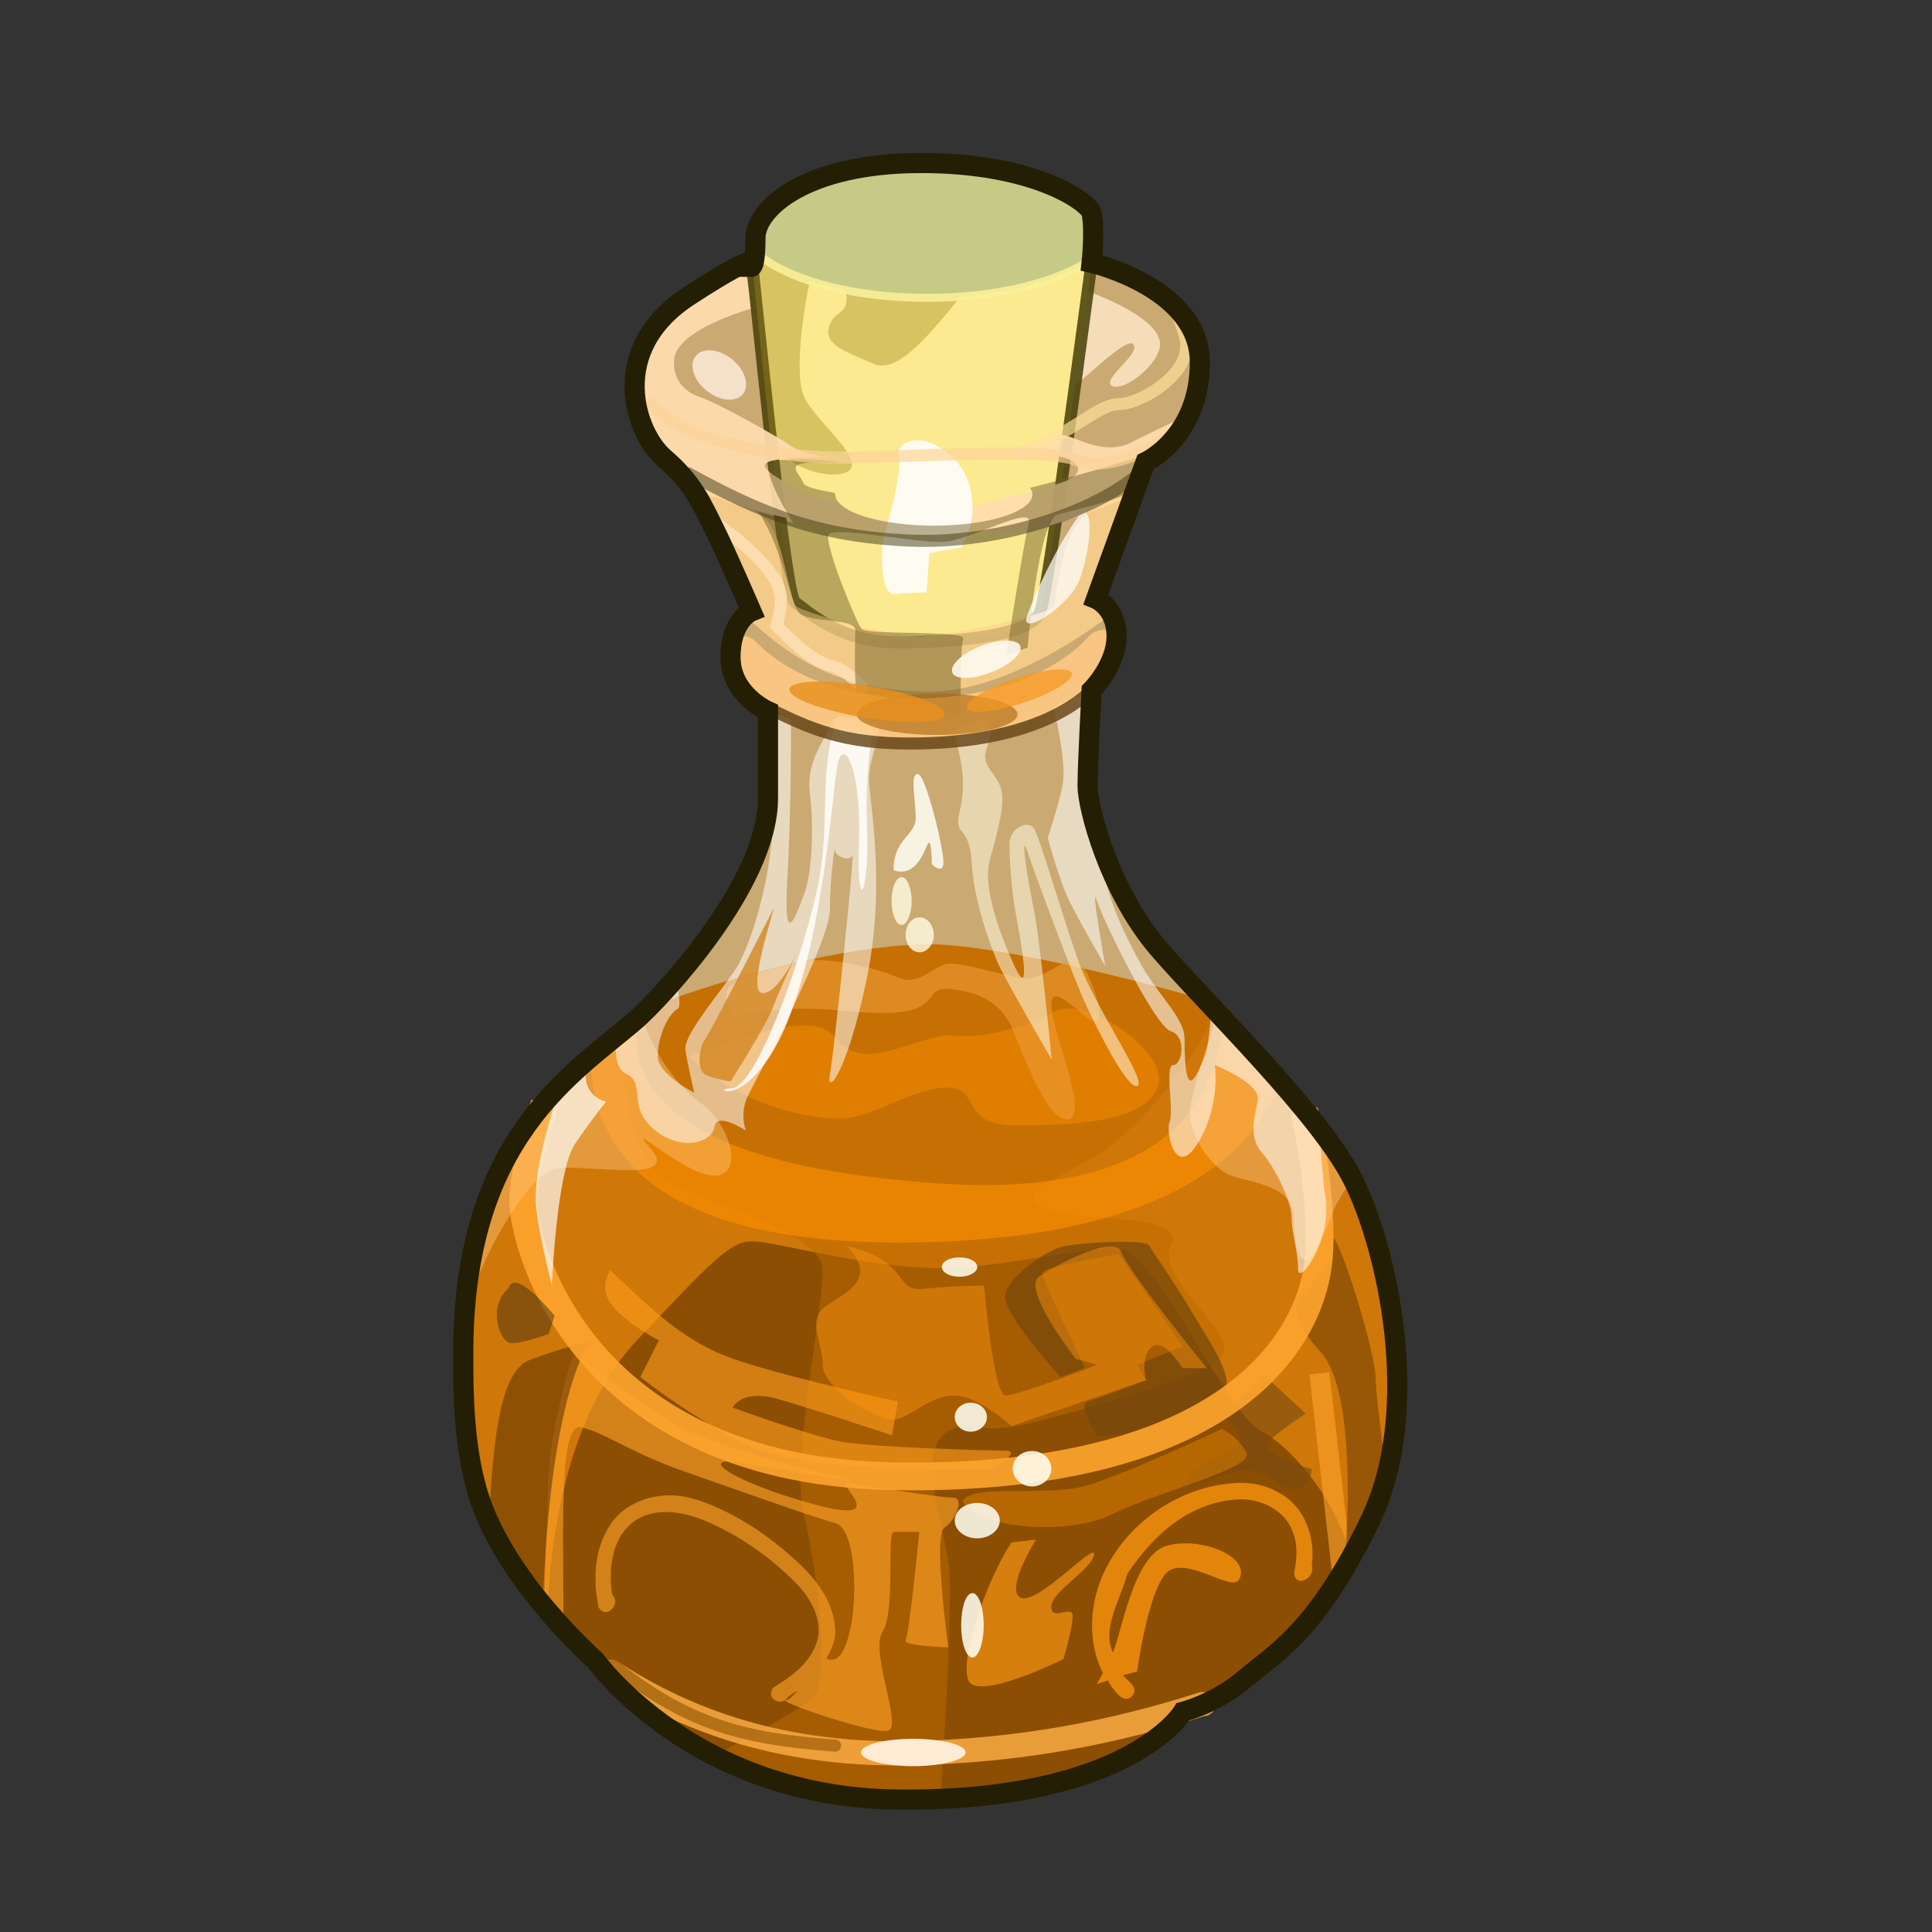 <?xml version="1.0" encoding="UTF-8" standalone="no"?>
<!DOCTYPE svg PUBLIC "-//W3C//DTD SVG 1.0//EN" "http://www.w3.org/TR/2001/REC-SVG-20010904/DTD/svg10.dtd">
<svg xmlns:svg="http://www.w3.org/2000/svg" xmlns="http://www.w3.org/2000/svg" version="1.0" width="100%" height="100%" viewBox="0 0 48 48" id="_orange01">
<rect x="0" y="0" width="48" height="48" fill="#333333" stroke="none"/>
<defs id="defs2385"/>
<g id="orange01" style="display:inline">
<path d="M 11.51,33.76 C 11.46,28.23 14.3,26.65 15.83,25.31 C 16.37,24.83 19.08,22 19.08,19.83 C 19.08,17.67 19.08,17.67 19.08,17.67 C 19.08,17.67 18.15,17.26 18.15,16.33 C 18.15,15.4 18.67,15.19 18.67,15.19 C 18.67,15.19 18.05,13.75 17.74,13.13 C 17.43,12.51 17.22,12 16.5,11.38 C 15.78,10.76 15.06,8.69 17.12,7.35 C 19.18,6.01 18.67,6.63 18.67,6.63 C 18.67,6.63 18.77,6.63 18.77,5.91 C 18.77,5.19 20.01,4.05 22.89,4.05 C 25.78,4.05 27.08,5.06 27.12,5.29 C 27.21,5.74 27.12,6.53 27.12,6.53 C 27.12,6.53 29.81,7.15 29.81,9 C 29.81,10.86 28.46,11.48 28.46,11.48 L 27.23,14.88 C 27.23,14.88 27.74,15.09 27.74,15.81 C 27.74,16.53 27.12,17.15 27.12,17.15 C 27.12,17.15 27.02,19.01 27.02,19.53 C 27.02,20.04 27.54,22.1 28.77,23.55 C 30.01,24.99 32.8,27.67 33.62,29.32 C 34.45,30.97 35.38,35 34.04,37.78 C 32.69,40.57 31.66,41.08 30.94,41.7 C 30.22,42.32 29.39,42.53 29.39,42.53 C 29.39,42.53 28.06,44.76 22.33,44.71 C 17.22,44.67 14.7,40.95 14.7,40.95 C 14.7,40.95 12.27,38.2 11.86,37.06 C 11.44,35.93 11.51,34.59 11.51,33.76 z" id="p2517" style="fill:#cba972;fill-opacity:1;fill-rule:evenodd;stroke:none;display:inline"/>
<path d="M 23.09,23.46 C 21.56,23.46 18.86,23.99 16.12,25.03 C 16.03,25.11 15.89,25.26 15.84,25.31 C 14.31,26.64 11.45,28.21 11.5,33.75 C 11.5,34.57 11.46,35.92 11.87,37.06 C 12.28,38.19 14.71,40.93 14.71,40.93 C 14.71,40.93 17.23,44.67 22.34,44.71 C 28.07,44.76 29.4,42.53 29.4,42.53 C 29.4,42.53 30.21,42.33 30.93,41.71 C 31.65,41.09 32.69,40.56 34.03,37.78 C 35.37,34.99 34.45,30.99 33.62,29.34 C 32.98,28.06 31.29,26.3 29.93,24.84 C 27.14,24.04 24.34,23.46 23.09,23.46 z" id="p3293" style="fill:#cf7400;fill-opacity:0.93;fill-rule:evenodd;stroke:none"/>
<path d="M 18.68,30.84 C 18.12,30.84 17.63,31.4 15.87,33.25 C 14.56,34.62 13.81,36.82 13.62,39.65 C 14.16,40.31 14.71,40.93 14.71,40.93 C 14.71,40.93 17.23,44.67 22.34,44.71 C 28.07,44.76 29.4,42.53 29.4,42.53 C 29.4,42.53 30.21,42.33 30.93,41.71 C 31.56,41.17 32.45,40.69 33.56,38.71 C 33.22,37.21 31.99,35.88 31.34,35.56 C 30.54,35.16 28.77,31.33 27.96,31.09 C 27.16,30.85 24.84,31.58 23,31.5 C 21.15,31.41 19.24,30.84 18.68,30.84 z" id="p3295" style="fill:#7d4600;fill-opacity:0.81;fill-rule:evenodd;stroke:none"/>
<path d="M 23.09,23.46 C 21.56,23.46 18.86,23.99 16.12,25.03 C 16.01,25.13 15.9,25.25 15.84,25.31 C 15.75,25.38 15.62,25.48 15.53,25.56 C 15.4,27.28 15.71,29.05 16.84,29.5 C 18.68,30.22 20.35,30.77 20.43,31.5 C 20.51,32.22 19.64,36.31 19.96,37.59 C 20.28,38.87 20.6,41.42 20.28,42.06 C 20.1,42.4 18.81,43 17.84,43.59 C 17.99,43.67 18.15,43.73 18.31,43.81 C 18.46,43.88 18.61,43.96 18.78,44.03 C 18.79,44.03 18.8,44.02 18.81,44.03 C 19.09,44.14 19.4,44.25 19.71,44.34 C 19.72,44.34 19.74,44.34 19.75,44.34 C 19.92,44.39 20.12,44.42 20.31,44.46 C 20.39,44.48 20.47,44.51 20.56,44.53 C 20.59,44.53 20.62,44.52 20.65,44.53 C 20.88,44.57 21.1,44.63 21.34,44.65 C 21.66,44.69 21.99,44.71 22.34,44.71 C 22.71,44.72 23.04,44.7 23.37,44.68 C 23.47,43.04 23.69,39.54 23.56,38.78 C 23.4,37.81 22.76,35.96 23.56,35.56 C 24.36,35.16 24.05,35.74 25.65,35.34 C 27.25,34.94 29.97,34.21 30.37,33.65 C 30.77,33.09 28.69,31.81 29.09,30.93 C 29.49,30.05 26.59,30.44 25.87,29.96 C 25.15,29.48 26.86,29.18 27.9,28.21 C 28.56,27.61 29.56,26.54 30.21,25.15 C 30.11,25.04 30.04,24.95 29.93,24.84 C 27.14,24.04 24.34,23.46 23.09,23.46 z" id="p3297" style="fill:#be6b00;fill-opacity:0.51;fill-rule:evenodd;stroke:none"/>
<path d="M 15.15,31.55 C 16.22,32.54 16.98,33.37 18.42,33.83 C 19.87,34.29 22.31,34.82 22.31,34.82 L 22.16,35.66 C 22.16,35.66 20.1,34.97 19.26,34.74 C 18.42,34.52 18.2,34.97 18.2,34.97 C 18.2,34.97 20.1,35.66 20.86,35.81 C 21.62,35.96 24.52,36.04 24.97,36.04 C 25.43,36.04 24.67,36.5 24.67,36.5 C 24.67,36.5 19.87,36.65 18.35,35.81 C 16.83,34.97 15.91,34.21 15.91,34.21 L 16.37,33.3 C 16.37,33.3 15.61,32.92 15.23,32.46 C 14.85,32 15.15,31.62 15.15,31.55 z" id="p3429" style="fill:#ff9d1d;fill-opacity:0.61;fill-rule:evenodd;stroke:none;display:inline"/>
<path d="M 15.18,41.53 C 16.8,42.59 19.14,43.61 22.53,43.56 C 25.4,43.51 27.77,43.01 29.87,42.34 C 29.88,42.34 29.89,42.34 29.9,42.34" id="p3328" style="fill:none;fill-opacity:0.62;fill-rule:evenodd;stroke:#ffaf47;stroke-width:0.60;stroke-linecap:round;stroke-linejoin:miter;stroke-miterlimit:4;stroke-dasharray:none;stroke-opacity:0.81;display:inline"/>
<path d="M 14.25,33.62 C 14.25,33.62 13.67,35.37 13.62,36.84 C 13.59,37.72 13.56,38.53 13.53,39.56 C 13.76,39.85 13.81,39.87 14,40.09 C 13.99,37.64 13.91,35.37 14.43,35.46 C 14.95,35.56 15.65,36.07 16.84,36.5 C 18.03,36.92 20.22,37.7 20.75,37.84 C 21.27,37.98 21.31,39.69 21.12,40.5 C 20.95,41.24 20.74,41.28 20.53,41.21 C 20.63,41.02 20.74,40.82 20.75,40.59 C 20.77,39.85 20.27,39.21 19.75,38.75 C 19.08,38.14 18.31,37.62 17.46,37.31 C 17.35,37.27 17.24,37.24 17.12,37.21 C 16.41,37.03 15.56,37.26 15.15,37.9 C 14.76,38.5 14.73,39.25 14.87,39.93 C 15.05,40.26 15.45,39.85 15.21,39.62 C 15.11,38.97 15.2,38.18 15.78,37.78 C 16.34,37.41 17.08,37.58 17.65,37.84 C 18.47,38.21 19.22,38.75 19.84,39.4 C 20.18,39.77 20.47,40.32 20.28,40.84 C 20.09,41.35 19.65,41.66 19.21,41.93 C 19.04,42.16 19.3,42.35 19.5,42.25 C 19.53,42.22 19.56,42.2 19.59,42.15 C 19.66,42.1 19.73,42.05 19.81,42 C 19.7,42.13 19.6,42.25 19.5,42.25 C 19.61,42.38 21.71,43.08 22.06,43 C 22.44,42.9 21.6,41.05 21.93,40.53 C 22.26,40 22.02,38.06 22.21,38.06 C 22.4,38.06 22.84,38.06 22.84,38.06 C 22.84,38.06 22.59,40.6 22.5,40.75 C 22.4,40.89 23.56,40.93 23.56,40.93 C 23.56,40.93 23.18,38.15 23.46,37.96 C 23.75,37.77 23.97,37.21 23.68,37.21 C 23.4,37.21 21.56,36.93 21.09,36.84 C 20.61,36.74 22.3,37.94 20.21,37.37 C 18.12,36.8 17.15,36.09 18.62,36.37 C 20.09,36.65 21.18,36.78 21.18,36.78 C 21.18,36.78 17.62,35.97 16.62,35.31 C 15.62,34.64 14.25,33.62 14.25,33.62 z" id="p3330" style="fill:#ffa127;fill-opacity:0.62;fill-rule:evenodd;stroke:none;display:inline"/>
<path d="M 14.65,33.34 C 14.65,33.34 14.12,33.43 13.18,33.78 C 12.42,34.05 12.27,35.73 12.15,37.62 C 12.49,38.2 12.99,38.87 13.5,39.5 C 13.72,34.5 14.65,33.34 14.65,33.34 z" id="p3332" style="fill:#593200;fill-opacity:0.55;fill-rule:evenodd;stroke:none;display:inline"/>
<path d="M 30.84,36.84 C 29.44,36.86 28.08,37.74 27.46,39 C 27.07,39.78 27,40.77 27.4,41.56 C 27.32,41.72 27.25,41.84 27.25,41.84 L 27.53,41.75 C 27.55,41.78 27.56,41.83 27.59,41.87 C 27.71,42.02 27.9,42.34 28.12,42.15 C 28.31,41.93 28.04,41.79 27.9,41.62 L 28.25,41.53 C 28.25,41.53 28.52,39.54 28.98,39.08 C 29.44,38.62 30.59,39.56 30.78,39.25 C 31.11,38.68 29.83,38.17 29,38.4 C 28.16,38.63 27.88,40.52 27.65,41.06 C 27.37,40.45 27.83,39.76 28.01,39.1 C 28.68,38.09 29.59,37.31 30.78,37.25 C 31.32,37.23 31.93,37.52 32.12,38.06 C 32.25,38.39 32.22,38.75 32.15,39.09 C 32.2,39.47 32.69,39.2 32.59,38.9 C 32.69,38.21 32.42,37.43 31.78,37.09 C 31.49,36.92 31.17,36.84 30.84,36.84 z" id="p3334" style="fill:#ff960e;fill-opacity:0.76;fill-rule:evenodd;stroke:none;display:inline"/>
<path d="M 17.12,26.25 C 18.49,27.53 20.12,27.79 20.89,27.79 C 21.66,27.79 22.68,27.02 23.54,27.02 C 24.4,27.02 23.8,27.96 25.25,27.96 C 26.71,27.96 28.42,27.87 28.76,27.02 C 29.11,26.16 26.97,24.71 26.2,25.13 C 25.42,25.56 24.31,25.82 23.71,25.73 C 23.11,25.65 22,26.33 21.31,26.16 C 20.63,25.99 20.89,25.48 19.95,25.48 C 19,25.48 17.21,26.25 17.12,26.25 z" id="p3336" style="fill:#ff9000;fill-opacity:0.45;fill-rule:evenodd;stroke:none;display:inline"/>
<path d="M 15.84,25.31 C 15.51,25.59 15.09,25.9 14.68,26.25 C 14.69,28.58 16.26,30.87 22.34,30.87 C 28.34,30.87 31.13,28.98 31.78,26.84 C 31.33,26.33 30.86,25.86 30.4,25.37 C 30.19,27.41 28.92,29.79 23.28,29.4 C 16.7,28.94 15.59,26.98 15.84,25.31 z" id="p3338" style="fill:#ff9000;fill-opacity:0.62;fill-rule:evenodd;stroke:none;display:inline"/>
<path d="M 33.34,39.03 L 32.78,34.12" id="p3340" style="fill:none;fill-rule:evenodd;stroke:#ffa32c;stroke-width:0.5;stroke-linecap:butt;stroke-linejoin:miter;stroke-miterlimit:4;stroke-dasharray:none;stroke-opacity:0.62;display:inline"/>
<path d="M 27.26,35.66 C 27.26,35.66 26.73,34.9 27.03,34.82 C 27.33,34.74 28.48,34.29 28.48,34.29 L 28.25,33.91 L 29.39,33.45 L 27.79,31.16 C 27.79,31.16 25.89,31.47 25.89,31.62 C 25.89,31.77 26.95,33.98 26.95,33.98 L 26.34,34.21 C 26.34,34.21 24.97,32.69 24.97,32.23 C 24.97,31.77 25.89,31.16 26.27,31.01 C 26.65,30.86 28.48,30.78 28.55,30.94 C 28.63,31.09 29.32,32.08 29.62,32.61 C 29.92,33.14 30.76,34.29 30.38,34.59 C 30,34.9 28.02,35.81 27.26,35.66 z" id="p3431" style="fill:#74470c;fill-opacity:0.73;fill-rule:evenodd;stroke:none;display:inline"/>
<path d="M 25.13,38.32 C 24.52,39.24 23.83,41.22 24.06,41.75 C 24.29,42.28 26.42,41.22 26.42,41.22 C 26.42,41.22 26.65,40.46 26.65,40.15 C 26.65,39.85 26.12,40.3 26.12,39.92 C 26.12,39.54 27.11,39.01 27.18,38.63 C 27.26,38.25 25.74,39.92 25.35,39.69 C 24.97,39.47 25.74,38.25 25.74,38.25 L 25.13,38.32 z" id="p3433" style="fill:#ff9915;fill-opacity:0.64;fill-rule:evenodd;stroke:none;display:inline"/>
<path d="M 29.39,36.95 C 30.38,36.8 30.84,36.19 31.68,36.8 C 32.51,37.41 32.59,36.5 32.59,36.5 C 32.59,36.5 31.22,36.11 31.52,35.81 C 31.83,35.51 32.44,35.12 32.44,35.12 L 31.37,34.13 L 30.38,35.2 C 30.38,35.2 30.99,35.66 30.76,35.89 C 30.53,36.11 29.47,36.42 29.39,36.95 z" id="p3437" style="fill:#7a4b11;fill-opacity:0.63;fill-rule:evenodd;stroke:none;display:inline"/>
<path d="M 33.12,30.78 C 33.11,30.79 33.12,30.83 33.12,30.87 C 33.12,31.48 32.28,32.25 32.28,32.25 C 32.28,32.25 31.89,32.6 32.81,33.59 C 33.51,34.35 33.58,36.78 33.4,38.9 C 33.6,38.57 33.82,38.21 34.03,37.78 C 34.2,37.41 34.33,37.02 34.43,36.62 C 34.32,35.59 34.18,34.61 34.18,34.28 C 34.18,33.56 33.24,30.64 33.12,30.78 z" id="p3439" style="fill:#764405;fill-opacity:0.62;fill-rule:evenodd;stroke:none;display:inline"/>
<path d="M 13.53,27.43 C 13.2,28.41 13,29.32 13,29.84 C 13,30.95 14.46,36.6 22.34,36.68 C 30.22,36.77 32.69,33.51 32.78,31.03 C 32.81,30.06 32.68,28.83 32.4,27.59" id="p3326" style="fill:none;fill-rule:evenodd;stroke:#ffa52e;stroke-width:0.69;stroke-linecap:butt;stroke-linejoin:miter;stroke-miterlimit:4;stroke-dasharray:none;stroke-opacity:0.89;display:inline"/>
<path d="M 12.64,32 C 12.1,32.46 12.41,33.37 12.71,33.37 C 13.02,33.37 13.63,33.14 13.63,33.14 L 13.78,32.69 C 13.78,32.69 12.79,31.47 12.64,32 z" id="p3441" style="fill:#473013;fill-opacity:0.51;fill-rule:evenodd;stroke:none;display:inline"/>
<path d="M 18.27,25.27 C 20.06,24.81 21.28,25.27 22.32,25.15 C 23.36,25.04 22.95,24.52 23.59,24.57 C 24.23,24.63 24.86,24.86 25.15,25.56 C 25.44,26.25 26.02,27.87 26.54,27.81 C 27.06,27.75 26.19,25.73 26.13,25.09 C 26.08,24.46 26.42,24.81 27,25.27 C 27.58,25.73 27.23,24.46 26.89,24 C 26.54,23.53 26.02,24.46 25.27,24.29 C 24.51,24.11 23.94,23.94 23.59,23.94 C 23.24,23.94 22.84,24.52 22.32,24.29 C 21.8,24.05 20.52,23.76 20,23.88 C 19.48,24 18.04,24.29 18.04,24.69 C 18.04,25.09 18.27,25.21 18.27,25.27 z" id="p3470" style="fill:#eb9b34;fill-opacity:0.6;fill-rule:evenodd;stroke:none;display:inline"/>
<path d="M 15.93,25.21 C 15.9,25.25 15.86,25.29 15.84,25.31 C 14.42,26.55 11.85,27.99 11.53,32.62 C 12.17,30.72 13.25,29.12 13.81,29.03 C 14.5,28.91 16.93,29.42 16.18,28.56 C 15.43,27.69 16.99,29.21 17.75,29.21 C 18.5,29.21 18.15,27.92 17.4,27.4 C 16.88,27.04 16.21,26.17 15.93,25.21 z" id="p3473" style="fill:#ffc77d;fill-opacity:0.43;fill-rule:evenodd;stroke:none;display:inline"/>
<path d="M 30.25,25.18 C 29.9,26.23 29.56,27.3 29.56,27.65 C 29.56,28.23 30.06,28.92 30.46,29.15 C 30.87,29.38 32.15,29.38 32.15,30.25 C 32.15,31.11 32.36,32.1 33.06,30.25 C 33.21,29.85 33.41,29.56 33.59,29.31 C 32.99,28.13 31.53,26.56 30.25,25.18 z" id="p3475" style="fill:#ffc881;fill-opacity:0.43;fill-rule:evenodd;stroke:none;display:inline"/>
<path d="M 23.99,43.54 C 23.99,43.72 23.4,43.88 22.69,43.88 C 21.97,43.88 21.39,43.72 21.39,43.54 C 21.39,43.35 21.97,43.2 22.69,43.2 C 23.4,43.2 23.99,43.35 23.99,43.54 L 23.99,43.54 z" id="p3477" style="fill:#ffeed8;fill-opacity:0.97;fill-rule:evenodd;stroke:none;marker:none;visibility:visible;display:inline;overflow:visible;enable-background:accumulate"/>
<path d="M 14.71,40.93 C 16.94,42.88 18.44,43.19 20.75,43.37" id="p3479" style="fill:none;fill-rule:evenodd;stroke:#915200;stroke-width:0.30;stroke-linecap:round;stroke-linejoin:miter;stroke-miterlimit:4;stroke-dasharray:none;stroke-opacity:0.6;display:inline"/>
<path d="M 23.92,37.32 C 24.38,38 26.57,38.15 27.63,37.62 C 28.69,37.09 31.12,36.49 30.97,36.11 C 30.81,35.73 30.36,35.5 30.36,35.5 C 30.36,35.5 27.79,36.71 26.88,36.94 C 25.97,37.17 24,36.86 23.92,37.32 z" id="p3494" style="fill:#f08903;fill-opacity:0.43;fill-rule:evenodd;stroke:none;display:inline"/>
<path d="M 21.05,30.96 C 22.64,31.34 22.18,32.09 22.94,32.02 C 23.7,31.94 24.45,31.94 24.45,31.94 C 24.45,31.94 24.68,34.67 24.98,34.67 C 25.29,34.67 27.26,33.91 27.26,33.91 L 26.73,33.76 C 26.73,33.76 25.36,32.02 25.82,31.71 C 26.27,31.41 27.71,30.65 27.86,31.11 C 28.01,31.56 29.98,33.99 29.98,33.99 L 29.38,33.99 C 29.38,33.99 28.92,33.23 28.62,33.46 C 28.32,33.68 28.47,34.29 28.47,34.29 L 25.13,35.43 C 25.13,35.43 24.3,34.67 23.7,34.67 C 23.09,34.67 22.56,35.27 22.18,35.27 C 21.8,35.27 20.44,34.52 20.44,33.91 C 20.44,33.3 19.99,32.77 20.59,32.4 C 21.2,32.02 21.73,31.71 21.05,30.96 z" id="p3496" style="fill:#ff960e;fill-opacity:0.45;fill-rule:evenodd;stroke:none;display:inline"/>
<path d="M 26.51,7.06 C 27.93,7.51 28.82,8.07 28.82,8.55 C 28.82,9.04 27.93,9.74 27.63,9.59 C 27.33,9.44 28.38,8.77 28.15,8.55 C 27.93,8.33 26.51,9.93 26.18,9.89 C 25.84,9.85 26.51,7.06 26.51,7.06 z" id="p3520" style="fill:#ffe9cb;fill-opacity:0.81;fill-rule:evenodd;stroke:none;display:inline"/>
<path d="M 22.9,4.06 C 20.01,4.06 18.78,5.18 18.78,5.9 C 18.78,6.24 18.74,6.4 18.71,6.5 C 18.71,6.49 18.69,6.5 18.68,6.5 C 19.06,10.13 19.55,14.83 19.75,14.96 C 20,15.13 20.84,15.96 22.28,15.96 C 23.72,15.96 25.58,15.81 25.84,15.21 C 26,14.83 26.62,10.28 27.12,6.53 C 27.12,6.53 27.21,5.72 27.12,5.28 C 27.07,5.05 25.79,4.06 22.9,4.06 z" id="p3508" style="fill:#fbea90;fill-opacity:1;fill-rule:evenodd;stroke:#47400a;stroke-width:0.30;stroke-linecap:butt;stroke-linejoin:miter;stroke-miterlimit:4;stroke-dasharray:none;stroke-opacity:0.86;display:inline"/>
<path d="M 19.03,5.34 C 18.88,5.54 18.78,5.73 18.78,5.9 C 18.78,6.24 18.74,6.4 18.71,6.5 C 18.71,6.49 18.69,6.5 18.68,6.5 C 18.82,7.87 18.97,9.34 19.12,10.71 C 19.17,10.85 19.23,10.98 19.28,11.06 C 19.72,11.8 21,11.96 21.15,11.62 C 21.3,11.28 20.4,10.56 20.03,9.96 C 19.65,9.37 20.03,7.35 20.18,6.68 C 20.33,6.01 20.99,6.89 21.03,7.37 C 21.06,7.85 20.7,7.7 20.59,8.15 C 20.48,8.6 21.12,8.77 21.68,9.03 C 22.24,9.29 22.97,8.56 24.31,6.78 L 20.75,5.53 C 20.75,5.53 19.83,5.39 19.03,5.34 z" id="p3528" style="fill:#9d7f14;fill-opacity:0.36;fill-rule:evenodd;stroke:none;display:inline"/>
<path d="M 22.9,4.06 C 20.01,4.06 18.78,5.18 18.78,5.9 C 18.78,6.1 18.76,6.14 18.75,6.25 C 19.49,6.92 21.1,7.4 23.03,7.4 C 24.78,7.4 26.3,7.01 27.12,6.43 C 27.13,6.29 27.2,5.68 27.12,5.28 C 27.07,5.05 25.79,4.06 22.9,4.06 z" id="p3510" style="fill:#c5ca86;fill-opacity:1;fill-rule:evenodd;stroke:#fcf09a;stroke-width:0.2;stroke-linecap:round;stroke-linejoin:miter;marker:none;stroke-miterlimit:4;stroke-dasharray:none;stroke-dashoffset:0;stroke-opacity:0.86;visibility:visible;display:inline;overflow:visible;enable-background:accumulate"/>
<path d="M 18.49,6.61 C 18.46,6.55 18.41,6.5 17.12,7.34 C 15.06,8.68 15.77,10.75 16.5,11.37 C 16.77,11.61 16.96,11.84 17.12,12.06 C 17.3,12.15 17.52,12.25 17.65,12.31 C 18.73,12.75 20.43,13.07 21.21,13.18 C 22,13.29 25.19,13.18 25.56,13.18 C 25.88,13.18 27.43,12.61 28.15,12.31 L 28.46,11.46 C 28.46,11.46 29.17,11.16 29.56,10.28 C 29.06,10.53 28.54,10.77 28.09,11 C 27.42,11.33 26.69,10.84 26.43,10.81 C 26.17,10.77 24.4,11.38 25.56,11.31 C 26.71,11.23 27.04,11.64 26.59,11.9 C 26.14,12.16 23.67,12.57 23.56,12.9 C 23.45,13.24 22.58,12.9 21.87,12.9 C 21.16,12.9 21.04,12.5 20.78,12.5 C 20.52,12.5 18.99,11.82 19,11.56 C 19,11.3 21.04,11.37 20.75,11.37 C 20.45,11.37 19.88,11.24 19.62,11.06 C 19.36,10.87 17.85,10.02 17.4,9.87 C 16.95,9.72 16.71,9.38 16.75,8.93 C 16.78,8.49 17.46,8.04 18.65,7.67 C 18.61,7.33 18.58,6.92 18.49,6.61 z" id="p3522" style="fill:#ffddaf;fill-opacity:0.92;fill-rule:evenodd;stroke:none;display:inline"/>
<path d="M 28.25,12.06 C 27.67,12.26 27,12.69 26.75,13.03 C 26.41,13.47 26.21,14.8 26.21,15.03 C 26.21,15.25 23.58,15.81 22.84,15.81 C 22.09,15.81 19.93,15.21 19.78,15.06 C 19.63,14.91 19.49,13.62 19.15,13.06 C 18.91,12.65 18.13,12.36 17.25,12.18 C 17.45,12.49 17.58,12.79 17.75,13.12 C 18.05,13.74 18.65,15.18 18.65,15.18 C 18.65,15.18 18.61,15.24 18.53,15.31 C 19.85,16.56 21.07,17.15 23.03,17.18 C 24.78,17.21 26.68,15.96 27.59,15.28 C 27.44,15 27.21,14.87 27.21,14.87 L 28.25,12.06 z" id="p3526" style="fill:#ffd590;fill-opacity:0.76;fill-rule:evenodd;stroke:none;display:inline"/>
<path d="M 25.57,11.16 C 26.79,10.65 27.3,10.04 27.81,10.04 C 28.32,10.04 29.71,9.26 29.44,8.35 C 29.16,7.43 29.06,7.5 29.06,7.5" id="p3568" style="fill:none;fill-rule:evenodd;stroke:#ffe29b;stroke-width:0.30;stroke-linecap:round;stroke-linejoin:miter;stroke-miterlimit:4;stroke-dasharray:none;stroke-opacity:0.67"/>
<path d="M 27.15,17.09 C 26.43,17.39 26.18,17.59 26.18,17.59 C 26.18,17.59 26.51,18.93 26.4,19.5 C 26.29,20.06 26.03,20.81 26.03,20.81 C 26.03,20.81 26.31,21.87 26.59,22.43 C 26.87,22.99 27.46,24 27.46,24 C 27.46,24 27.08,21.86 27.25,22.37 C 27.41,22.88 28.7,25.51 29.09,25.62 C 29.48,25.73 29.38,26.46 29.15,26.46 C 28.93,26.46 29.17,27.59 29.06,27.87 C 28.95,28.15 29.21,29.33 29.78,28.37 C 30.34,27.41 30.18,26.46 30.18,26.46 C 30.18,26.46 31.3,26.91 31.25,27.31 C 31.19,27.7 31,28.23 31.34,28.62 C 31.68,29.01 32.09,29.85 32.09,30.25 C 32.09,30.64 32.25,31.08 32.25,31.53 C 32.25,31.98 33.1,30.81 32.93,29.75 C 32.86,29.3 32.83,28.68 32.78,28.06 C 31.98,27.02 31.02,25.99 30.09,25 C 30.07,25.47 30.03,26.01 29.93,26.25 C 29.76,26.64 29.43,27.57 29.43,25.81 C 29.43,25.3 28.82,24.78 28.37,24 C 27.99,23.32 27.28,21.92 27.46,21.25 C 27.16,20.46 27.03,19.79 27.03,19.53 C 27.03,19.01 27.12,17.15 27.12,17.15 C 27.12,17.15 27.15,17.09 27.15,17.09 z" id="p3399" style="fill:#ffffff;fill-opacity:0.56;fill-rule:evenodd;stroke:none;display:inline"/>
<path d="M 18.96,17.62 C 19.02,17.65 19.09,17.68 19.09,17.68 C 19.09,17.68 19.09,18.36 19.09,19.34 C 19.48,20.74 18.75,23.39 18.25,24.12 C 17.74,24.85 16.97,25.75 17.03,26.09 C 17.08,26.43 17.25,27.15 17.25,27.15 C 17.25,27.15 16.34,26.69 16.34,26.25 C 16.34,25.8 16.56,25.23 16.84,25.06 C 16.92,25.01 16.87,24.69 16.78,24.28 C 16.35,24.77 16.01,25.16 15.84,25.31 C 15.69,25.44 15.48,25.61 15.31,25.75 C 15.27,26.15 15.3,26.57 15.56,26.68 C 16.06,26.91 15.57,27.5 16.25,28.06 C 16.92,28.62 17.69,28.39 17.75,28 C 17.8,27.6 18.53,28.09 18.53,28.09 C 18.53,28.09 18.36,27.66 18.59,27.21 C 18.81,26.76 20.62,23.43 20.62,22.59 C 20.62,21.75 20.75,20.95 20.75,21.12 C 20.74,21.29 21.13,21.41 21.18,21.25 C 21.24,21.08 20.73,26.12 20.62,26.68 C 20.51,27.24 21.02,26.76 21.53,24.34 C 22.03,21.92 21.59,19.9 21.59,19.34 C 21.59,18.78 21.97,18.16 21.75,18 C 21.52,17.83 20.68,17.66 20.62,18 C 20.56,18.33 20.01,18.87 20.12,19.71 C 20.23,20.56 20.16,21.7 20,22.15 C 19.83,22.6 19.45,23.78 19.56,21.87 C 19.67,19.96 19.65,17.87 19.65,17.87 L 18.96,17.62 z" id="p3397" style="fill:#ffffff;fill-opacity:0.54;fill-rule:evenodd;stroke:none;display:inline"/>
<path d="M 19.21,22.59 C 19.21,22.59 17.71,25.54 17.53,25.8 C 17.36,26.03 17.3,26.58 17.53,26.7 C 17.75,26.81 18.15,26.87 18.15,26.87 C 18.15,26.87 19.05,25.46 19.21,25.01 C 19.38,24.56 19.83,23.61 19.83,23.61 C 19.83,23.61 19.33,24.73 18.93,24.67 C 18.54,24.62 19.27,22.54 19.21,22.59 z" id="p3393" style="fill:#d38520;fill-opacity:0.79;fill-rule:evenodd;stroke:none;display:inline"/>
<path d="M 14.59,26.37 C 14.37,26.56 14.15,26.74 13.93,26.96 C 13.39,28.6 13.31,29.32 13.31,29.78 C 13.31,30.39 13.71,31.93 13.71,31.93 C 13.71,31.93 13.83,29.11 14.28,28.43 C 14.73,27.76 15.06,27.37 15.06,27.37 C 15.06,27.37 14.45,27.26 14.56,26.53 C 14.57,26.48 14.58,26.42 14.59,26.37 z" id="p3405" style="fill:#fffefc;fill-opacity:0.7;fill-rule:evenodd;stroke:none;display:inline"/>
<path d="M 23.69,18.19 C 23.94,19.03 23.99,19.53 23.84,20.17 C 23.69,20.82 24.09,20.47 24.14,21.42 C 24.19,22.36 24.59,23.45 24.78,23.9 C 24.98,24.35 26.13,26.33 26.13,26.33 C 26.13,26.33 25.83,23.25 25.68,22.56 C 25.53,21.86 25.33,20.57 25.53,21.17 C 25.73,21.76 26.67,24.3 26.97,24.94 C 27.27,25.59 28.01,27.08 28.26,26.98 C 28.51,26.88 27.22,25.04 26.82,23.95 C 26.42,22.86 25.83,20.77 25.68,20.57 C 25.53,20.37 25.08,20.57 25.08,20.97 C 25.08,21.37 25.13,22.11 25.23,22.66 C 25.33,23.21 25.68,25.04 25.18,23.95 C 24.69,22.86 24.44,21.91 24.59,21.37 C 24.74,20.82 24.98,20.03 24.88,19.63 C 24.78,19.23 24.39,19.03 24.49,18.68 C 24.59,18.34 24.74,17.94 24.44,17.89 C 24.14,17.84 23.69,18.14 23.69,18.19 z" id="p3462" style="fill:#fffae3;fill-opacity:0.54;fill-rule:evenodd;stroke:none"/>
<path d="M 23.2,23.23 C 23.2,23.46 23.04,23.66 22.85,23.66 C 22.65,23.66 22.5,23.46 22.5,23.23 C 22.5,22.99 22.65,22.79 22.85,22.79 C 23.04,22.79 23.2,22.99 23.2,23.23 z" id="p3464" style="fill:#fffae3;fill-opacity:0.81;fill-rule:evenodd;stroke:none;marker:none;visibility:visible;display:inline;overflow:visible;enable-background:accumulate"/>
<path d="M 22.65,22.39 C 22.65,22.71 22.53,22.98 22.4,22.98 C 22.26,22.98 22.15,22.71 22.15,22.39 C 22.15,22.06 22.26,21.79 22.4,21.79 C 22.53,21.79 22.65,22.06 22.65,22.39 z" id="p3466" style="fill:#fffae3;fill-opacity:0.81;fill-rule:evenodd;stroke:none;marker:none;visibility:visible;display:inline;overflow:visible;enable-background:accumulate"/>
<path d="M 22.2,21.62 C 22.2,20.82 22.75,20.77 22.75,20.32 C 22.75,19.88 22.6,19.23 22.8,19.23 C 23,19.23 23.44,21.07 23.44,21.42 C 23.44,21.76 23.15,21.47 23.15,21.47 C 23.15,21.47 23.15,20.77 23.05,20.97 C 22.95,21.17 22.75,21.81 22.2,21.62 z" id="p3468" style="fill:#fffdf3;fill-opacity:0.87;fill-rule:evenodd;stroke:none"/>
<path d="M 20.81,17.79 C 20.29,19.31 20.68,20.37 20.29,22.15 C 19.89,23.94 18.77,27.04 18.17,27.04 C 17.58,27.04 18.63,27.64 19.56,25.39 C 20.48,23.14 20.68,19.64 20.81,18.98 C 20.95,18.32 21.41,19.05 21.34,20.96 C 21.28,22.88 21.61,22.15 21.54,20.5 C 21.48,18.85 21.74,17.99 21.74,17.99 L 20.81,17.79 z" id="p3551" style="fill:#fffefa;fill-opacity:0.87;fill-rule:evenodd;stroke:none"/>
<path d="M 22.31,11.23 C 22.48,11.84 21.91,13.3 21.91,13.67 C 21.91,14.04 21.91,14.79 22.24,14.76 C 22.58,14.72 23.02,14.72 23.02,14.72 L 23.09,13.74 L 23.87,13.6 C 23.87,13.6 24.35,12.99 24.08,12.04 C 23.81,11.09 22.58,10.58 22.31,11.23 z" id="p3564" style="fill:#ffffff;fill-opacity:0.86;fill-rule:evenodd;stroke:none"/>
<path d="M 17.84,13.03 C 18.95,13.84 19.4,14.45 19.4,14.86 C 19.4,15.26 19.29,15.54 19.29,15.54 C 19.29,15.54 20.11,16.42 20.58,16.52 C 21.06,16.62 21.43,17.1 21.43,17.1" id="p3566" style="fill:none;fill-rule:evenodd;stroke:#ffe7c3;stroke-width:0.30;stroke-linecap:round;stroke-linejoin:miter;stroke-miterlimit:4;stroke-dasharray:none;stroke-opacity:0.68"/>
<path d="M 28.62,11.25 C 28.62,11.25 27.08,11.75 25.59,12.12 C 25.62,12.17 25.65,12.22 25.65,12.28 C 25.65,12.71 24.56,13.06 23.21,13.06 C 21.86,13.06 20.75,12.71 20.75,12.28 C 20.75,12.27 20.74,12.25 20.75,12.25 C 20.34,12.17 20.01,12.11 19.96,12 C 19.83,11.69 19.39,11.45 20.53,11.5 C 21.66,11.54 19.41,11.28 19.15,11.5 C 18.89,11.71 19.71,13 19.71,13 L 18.84,12.71 C 19.49,13.72 19.62,14.95 19.84,15.21 C 20.06,15.48 21.25,15.35 21.25,15.65 C 21.25,15.96 21.18,17.41 21.4,17.59 C 21.62,17.76 23.87,17.92 23.87,17.75 C 23.87,17.57 23.85,16.09 23.93,15.87 C 24.02,15.65 21.53,15.79 21.4,15.62 C 21.27,15.45 20.46,13.49 20.59,13.28 C 20.72,13.06 22.81,13.51 23.46,13.46 C 24.12,13.42 25.69,12.51 25.56,13 C 25.43,13.48 25,16.28 25,16.28 L 25.53,16.09 C 25.53,16.09 25.8,12.91 26.28,12.78 C 26.76,12.65 28.15,12.36 28.28,12.06 C 28.41,11.75 28.62,11.25 28.62,11.25 z" id="p3555" style="fill:#6e5c23;fill-opacity:0.47;fill-rule:evenodd;stroke:none"/>
<path d="M 18.46,9.79 C 18.29,10 17.88,9.97 17.56,9.71 C 17.23,9.45 17.11,9.06 17.28,8.85 C 17.45,8.63 17.85,8.66 18.18,8.92 C 18.51,9.18 18.63,9.57 18.46,9.79 z" id="p3560" style="fill:#ffeddf;fill-opacity:0.81;fill-rule:evenodd;stroke:none;marker:none;visibility:visible;display:inline;overflow:visible;enable-background:accumulate"/>
<path d="M 16.08,9.92 C 16.8,10.93 19.03,11.29 20.4,11.36 C 21.77,11.43 25.88,11.07 26.75,11.43 C 27.61,11.79 29.13,10.93 29.42,10.5" id="p3562" style="fill:none;fill-rule:evenodd;stroke:#fdd399;stroke-width:0.30;stroke-linecap:butt;stroke-linejoin:miter;stroke-miterlimit:4;stroke-dasharray:none;stroke-opacity:0.68"/>
<path d="M 26.8,12.82 C 26.22,13.62 25.68,14.82 25.51,15.32 C 25.34,15.82 26.51,15.11 26.8,14.45 C 27.09,13.78 27.22,12.37 26.8,12.82 z" id="p3570" style="fill:#ffffff;fill-opacity:0.73;fill-rule:evenodd;stroke:none"/>
<path d="M 17.05,11.73 C 18.95,12.78 20.35,13.33 22.6,13.43 C 24.85,13.53 27.5,12.68 28.66,11.43" id="p3572" style="fill:none;fill-rule:evenodd;stroke:#443916;stroke-width:0.30;stroke-linecap:butt;stroke-linejoin:miter;stroke-miterlimit:4;stroke-dasharray:none;stroke-opacity:0.51"/>
<path d="M 18.43,16.3 C 20.56,18.49 25.48,18.29 27.42,16.15" id="p3460" style="fill:none;fill-rule:evenodd;stroke:#ffca84;stroke-width:1px;stroke-linecap:round;stroke-linejoin:miter;stroke-opacity:0.87"/>
<path d="M 18.91,17.5 C 19.93,18.01 20.75,18.44 22.38,18.47 C 25.34,18.52 26.66,17.6 27.12,17.14" id="p3574" style="fill:none;fill-rule:evenodd;stroke:#664315;stroke-width:0.30;stroke-linecap:round;stroke-linejoin:miter;stroke-miterlimit:4;stroke-dasharray:none;stroke-opacity:0.81"/>
<path d="M 11.51,33.76 C 11.46,28.23 14.3,26.65 15.83,25.31 C 16.37,24.83 19.08,22 19.08,19.83 C 19.08,17.67 19.08,17.67 19.08,17.67 C 19.08,17.67 18.15,17.26 18.15,16.33 C 18.15,15.4 18.67,15.19 18.67,15.19 C 18.67,15.19 18.05,13.75 17.74,13.13 C 17.43,12.51 17.22,12 16.5,11.38 C 15.78,10.76 15.06,8.69 17.12,7.35 C 19.18,6.01 18.67,6.63 18.67,6.63 C 18.67,6.63 18.77,6.63 18.77,5.91 C 18.77,5.19 20.01,4.05 22.89,4.05 C 25.78,4.05 27.08,5.06 27.12,5.29 C 27.21,5.74 27.12,6.53 27.12,6.53 C 27.12,6.53 29.81,7.15 29.81,9 C 29.81,10.86 28.46,11.48 28.46,11.48 L 27.23,14.88 C 27.23,14.88 27.74,15.09 27.74,15.81 C 27.74,16.53 27.12,17.15 27.12,17.15 C 27.12,17.15 27.02,19.01 27.02,19.53 C 27.02,20.04 27.54,22.1 28.77,23.55 C 30.01,24.99 32.8,27.67 33.62,29.32 C 34.45,30.97 35.38,35 34.04,37.78 C 32.69,40.57 31.66,41.08 30.94,41.7 C 30.22,42.32 29.39,42.53 29.39,42.53 C 29.39,42.53 28.06,44.76 22.33,44.71 C 17.22,44.67 14.79,41.25 14.79,41.25 C 14.79,41.25 12.49,39.23 11.86,37.06 C 11.52,35.9 11.51,34.59 11.51,33.76 z" id="stroke01" style="fill:none;fill-opacity:1;fill-rule:evenodd;stroke:#241e04;stroke-width:0.5;stroke-linecap:butt;stroke-linejoin:miter;stroke-miterlimit:4;stroke-dasharray:none;stroke-opacity:1"/>
<path d="M 24.28,31.48 C 24.28,31.61 24.08,31.72 23.84,31.72 C 23.59,31.72 23.4,31.61 23.4,31.48 C 23.4,31.34 23.59,31.24 23.84,31.24 C 24.08,31.24 24.28,31.34 24.28,31.48 z" id="p3299" style="fill:#fffff4;fill-opacity:0.86;fill-rule:evenodd;stroke:none;marker:none;visibility:visible;display:inline;overflow:visible;enable-background:accumulate"/>
<path d="M 24.52,35.21 C 24.52,35.4 24.34,35.57 24.12,35.57 C 23.89,35.57 23.72,35.4 23.72,35.21 C 23.72,35.01 23.89,34.85 24.12,34.85 C 24.34,34.85 24.52,35.01 24.52,35.21 z" id="p3301" style="fill:#fffff4;fill-opacity:0.86;fill-rule:evenodd;stroke:none;marker:none;visibility:visible;display:inline;overflow:visible;enable-background:accumulate"/>
<path d="M 26.12,36.49 C 26.12,36.73 25.9,36.93 25.64,36.93 C 25.37,36.93 25.16,36.73 25.16,36.49 C 25.16,36.24 25.37,36.05 25.64,36.05 C 25.9,36.05 26.12,36.24 26.12,36.49 z" id="p3303" style="fill:#fffff4;fill-opacity:0.86;fill-rule:evenodd;stroke:none;marker:none;visibility:visible;display:inline;overflow:visible;enable-background:accumulate"/>
<path d="M 24.84,37.78 C 24.84,38.02 24.58,38.22 24.28,38.22 C 23.97,38.22 23.72,38.02 23.72,37.78 C 23.72,37.53 23.97,37.34 24.28,37.34 C 24.58,37.34 24.84,37.53 24.84,37.78 z" id="p3305" style="fill:#fffff4;fill-opacity:0.86;fill-rule:evenodd;stroke:none;marker:none;visibility:visible;display:inline;overflow:visible;enable-background:accumulate"/>
<path d="M 24.44,40.38 C 24.44,40.82 24.31,41.18 24.16,41.18 C 24,41.18 23.88,40.82 23.88,40.38 C 23.88,39.93 24,39.58 24.16,39.58 C 24.31,39.58 24.44,39.93 24.44,40.38 z" id="p3307" style="fill:#fffff4;fill-opacity:0.86;fill-rule:evenodd;stroke:none;marker:none;visibility:visible;display:inline;overflow:visible;enable-background:accumulate"/>
<path d="M 25.28,17.75 C 25.28,18.03 24.38,18.26 23.28,18.26 C 22.18,18.26 21.29,18.03 21.29,17.75 C 21.29,17.46 22.18,17.23 23.28,17.23 C 24.38,17.23 25.28,17.46 25.28,17.75 z" id="p3545" style="fill:#aa660e;fill-opacity:0.62;fill-rule:evenodd;stroke:none;marker:none;visibility:visible;display:inline;overflow:visible;enable-background:accumulate"/>
<path d="M 23.47,17.75 C 23.44,17.97 22.54,18 21.48,17.83 C 20.41,17.65 19.58,17.34 19.61,17.12 C 19.65,16.9 20.54,16.87 21.61,17.05 C 22.66,17.22 23.51,17.53 23.47,17.75 L 23.47,17.75 z" id="p3547" style="fill:#e8901d;fill-opacity:0.81;fill-rule:evenodd;stroke:none;marker:none;visibility:visible;display:inline;overflow:visible;enable-background:accumulate"/>
<path d="M 26.63,16.73 C 26.68,16.89 26.14,17.23 25.43,17.46 C 24.7,17.7 24.08,17.75 24.03,17.59 C 23.98,17.42 24.5,17.09 25.23,16.85 C 25.94,16.62 26.57,16.56 26.63,16.73 z" id="p3549" style="fill:#f5981f;fill-opacity:0.72;fill-rule:evenodd;stroke:none;marker:none;visibility:visible;display:inline;overflow:visible;enable-background:accumulate"/>
<path d="M 25.35,16.05 C 25.42,16.23 25.09,16.52 24.63,16.7 C 24.16,16.89 23.73,16.89 23.66,16.71 C 23.59,16.53 23.9,16.23 24.37,16.05 C 24.83,15.87 25.28,15.87 25.35,16.05 z" id="p3553" style="fill:#fffdf3;fill-opacity:0.87;fill-rule:evenodd;stroke:none;marker:none;visibility:visible;display:inline;overflow:visible;enable-background:accumulate"/>
</g>
</svg>
